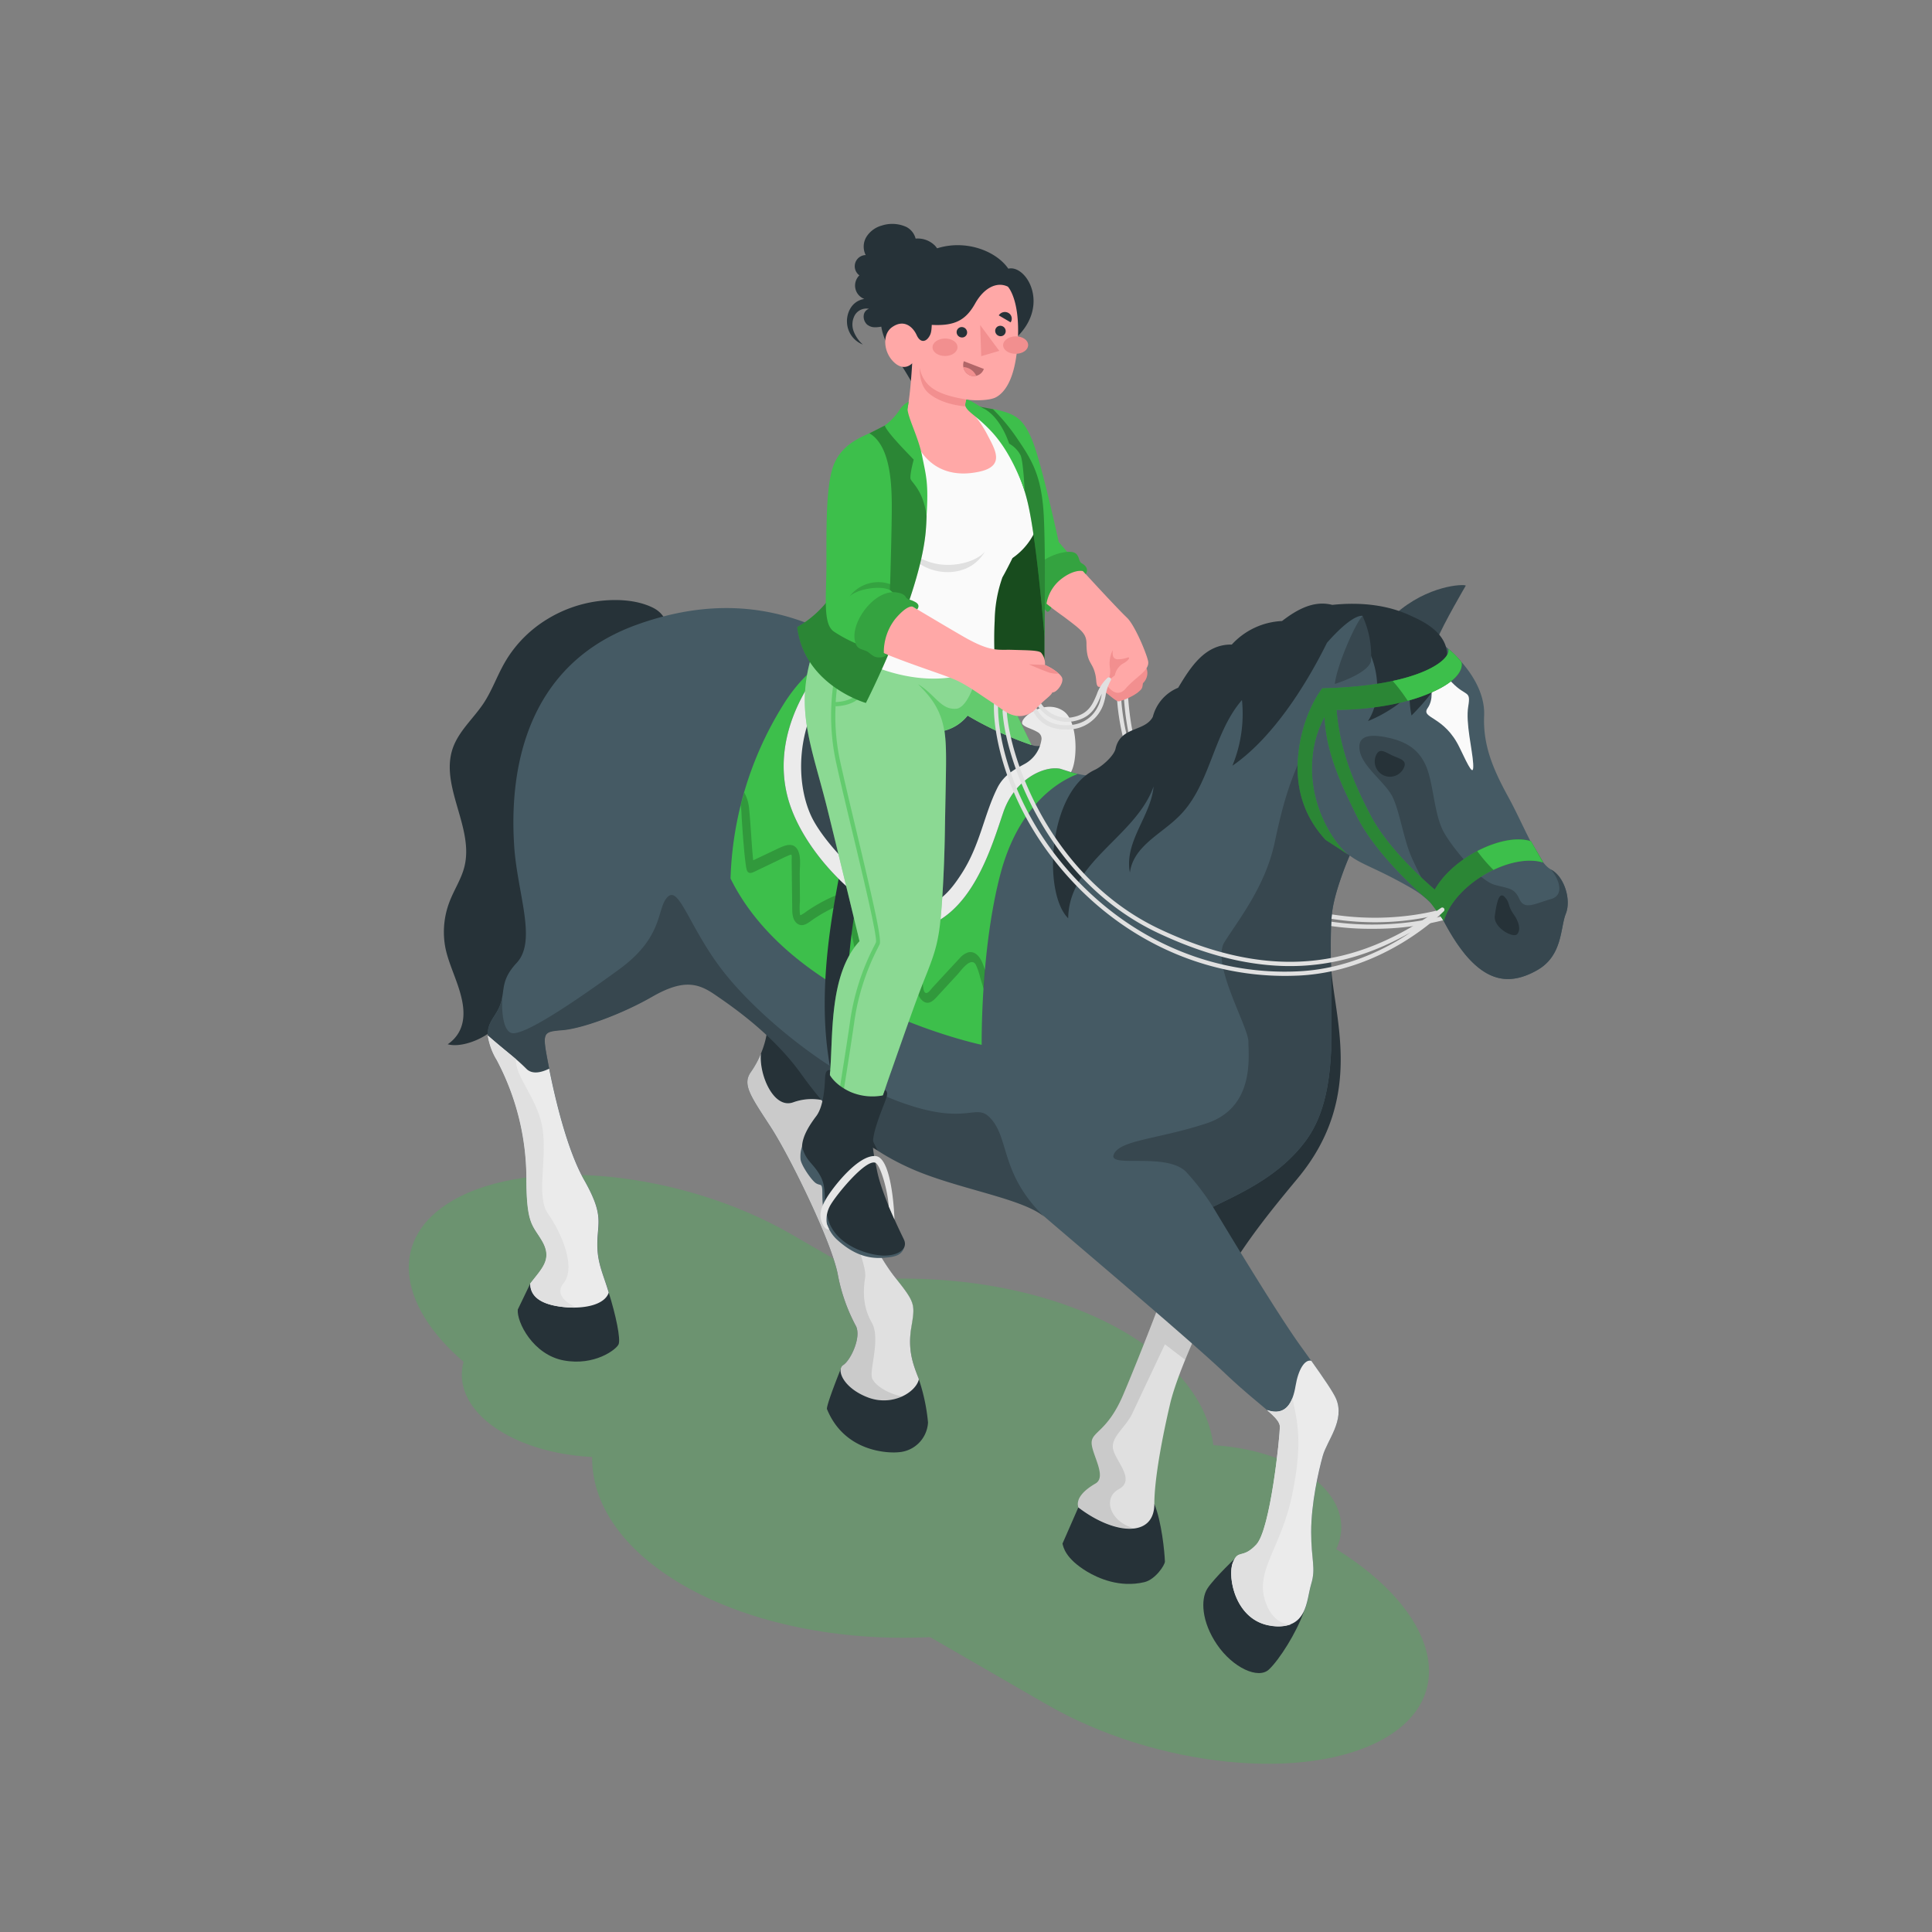 <svg xmlns="http://www.w3.org/2000/svg" viewBox="0 0 500 500"><rect x="0" y="0" width="500" height="500" fill="#808080" stroke="none"/><g id="freepik--Shadow--inject-72"><path id="freepik--shadow--inject-72" d="M345.82,400.9c3.37-7.16.2-15.13-9.54-20.76-6.23-3.59-14.13-5.63-22.26-6.13-1.35-10.75-9.11-21.28-23.35-29.5-17.91-10.34-42.16-14.79-65.53-13.34l-20.32-11.73c-28.39-16.39-67.6-20.33-87.58-8.8-16.59,9.58-14.68,26.83,2.73,41.79-1.78,6.53,1.68,13.44,10.39,18.47,6.39,3.69,14.53,5.74,22.88,6.17-.13,12,7.72,24,23.57,33.18,17.49,10.09,41,14.57,63.89,13.43l30.09,17.38c28.39,16.39,67.6,20.33,87.58,8.79C377.7,438.69,371.93,417.14,345.82,400.9Z" style="fill:#3DBF4B;opacity:0.3"></path></g><g id="freepik--Character--inject-72"><g id="freepik--character--inject-72"><g id="freepik--Arm--inject-72"><path d="M355.81,238.68A72.22,72.22,0,0,1,320,229.14c-24.83-14.07-29-38.56-29.28-51.91a.55.55,0,0,1,.54-.56.54.54,0,0,1,.56.54c.27,13.11,4.37,37.17,28.73,51,26.83,15.21,53,7.8,58,5.15a.55.55,0,0,1,.74.23.56.56,0,0,1-.23.75C376.19,235.83,367.47,238.68,355.81,238.68Z" style="fill:#e0e0e0"></path><path d="M355.12,240.37a70.61,70.61,0,0,1-38-10.71c-26.11-16.54-28.58-47.75-28-51.61a.55.55,0,1,1,1.08.16c-.55,3.77,1.88,34.28,27.51,50.52,24,15.23,51.12,10.89,63.33,5.92a.55.55,0,1,1,.41,1A72.57,72.57,0,0,1,355.12,240.37Z" style="fill:#e0e0e0"></path><path d="M296.72,172.93a3.62,3.62,0,0,1-.93,3.88c-.17,1.43-.22,1.46-1.43,2.49a15.12,15.12,0,0,1-4.74,2.2c-.7.14-2.57-1.67-3.37-2.2s-.63-1.9-.63-1.9l.63-.41Z" style="fill:#f28f8f"></path><path d="M291.69,159.89c1.9,1.84,4.77,8.53,5.41,11.07s-3.14,4.14-5.76,7.22-5.09-1.19-5.09-1.19-1.72,1.34-2.22.53-.11-1.8-.85-4-2-2.42-2-6.94c0-2.62-1.26-3.48-5.75-6.89A152.12,152.12,0,0,1,263.19,150c-2.63-2.39-2.69-5.64-4-11.62-1.78-8-5.5-21.5-5.5-21.5l2.26-11c4.27.68,8.22,1.56,10.69,7.75,2.27,5.73,7.1,27,7.1,27S287.62,156,291.69,159.89Z" style="fill:#ffa8a7"></path><path d="M257,105.85c5.8,1.2,7.81,2.39,10.2,8.24S274,140.27,274,140.27l4.91,5.75s-4-.08-6.41,2-4.11,6.61-4.11,6.61a64,64,0,0,1-4.92-4.13c-2.79-2.55-3-3.81-3.88-7.05s-6.49-26.34-6.49-26.34l2.81-11.27Z" style="fill:#3DBF4B"></path><path d="M281,148.58l-.71-.78s-2.15-.63-5.59,2a10.37,10.37,0,0,0-3.88,6.46l1.28,1s-.68,1.54-1.28.9a6.43,6.43,0,0,0-2.48-1.85,5.11,5.11,0,0,1-2.71-3,9.15,9.15,0,0,1,3.4-7.48c3.18-2.65,7.43-3.41,8.92-2.83s1.07,2.25,2,2.78S281.8,147.19,281,148.58Z" style="fill:#3DBF4B"></path><path d="M281,148.58l-.71-.78s-2.15-.63-5.59,2a10.37,10.37,0,0,0-3.88,6.46l1.28,1s-.68,1.54-1.28.9a6.43,6.43,0,0,0-2.48-1.85,5.11,5.11,0,0,1-2.71-3,9.15,9.15,0,0,1,3.4-7.48c3.18-2.65,7.43-3.41,8.92-2.83s1.07,2.25,2,2.78S281.8,147.19,281,148.58Z" style="opacity:0.15"></path><path d="M286.25,177c.44-1.07,1.29-1.88,1-4.09a7.93,7.93,0,0,1,.7-4.63c0,1.21-.06,2.13,1.13,2.34a7.58,7.58,0,0,0,2.84-.48c.65-.07.23.79-1.41,1.66a4.68,4.68,0,0,0-2,3A10.69,10.69,0,0,0,286.25,177Z" style="fill:#f28f8f"></path></g><g id="freepik--Horse--inject-72"><path d="M168.91,157.24c-4.22-2.06-9.56-2.25-14.15-1.66a33.58,33.58,0,0,0-13.18,4.69A31.85,31.85,0,0,0,131.52,170c-.3.46-.58.93-.86,1.41-2,3.44-3.29,7.23-5.47,10.54-2.61,3.95-6.43,7.19-8,11.66-3.43,9.86,5.54,20.56,3,30.69-.8,3.22-2.7,6-3.88,9.14a21.76,21.76,0,0,0-1.1,11.55c.73,4,2.91,8.24,4,12.37,1.07,3.95,1.67,9.4-3.34,12.9,4.07,1.11,11.39-2.08,14-6.23,6.66-2.54,10.14-9.05,11.73-16.33,1.74-7.9.71-16.11.25-24.19-.3-5.32-.33-10.79,1.52-15.79,2.17-5.86,6.7-10.51,11.37-14.65s9.7-8,13.35-13.1A26.65,26.65,0,0,0,173,165.3C173.13,161.83,172.2,158.85,168.91,157.24Z" style="fill:#263238"></path><path d="M361,159c8.51-7.62,17.88-7.88,18.35-7.45,0,0-5.8,9.88-7.47,14.06C370.5,165.57,361,159,361,159Z" style="fill:#37474f"></path><path d="M298.74,389.2c1.91,4.69,2.65,12.45,2.74,14.93,0,.88-2.45,4.67-5.36,5.34-6.35,1.48-11.88-1-14.81-2.75-5.68-3.44-6.11-6.38-6.34-7.23l4.1-9.36Z" style="fill:#263238"></path><path d="M311.8,340.47c-4.55,9.57-7.86,18-9,22.94-2.89,12.4-4.06,21.1-4.06,25.8,0,8.84-10.4,8-19.66.92-.72-2.26,1.38-4.44,4.43-6.2s-1-7.6-1-10.54,4.07-2.86,8.13-12.33c2.48-5.79,8.19-20,12.66-32.28a9,9,0,0,1,4.85,4.87C310.1,338.39,309.31,341.22,311.8,340.47Z" style="fill:#e0e0e0"></path><path d="M301.48,347.91l5.24,4c1.42-3.49,3.14-7.38,5.08-11.47-2.49.75-1.7-2.08-3.68-6.82a9,9,0,0,0-4.85-4.87c-4.47,12.31-10.18,26.49-12.66,32.28-4.06,9.47-8.13,9.38-8.13,12.33s4.07,8.78,1,10.54-5.15,3.94-4.43,6.2c5.11,3.88,10.55,5.88,14.42,5.42-6.09-1.6-8.29-7.77-3.91-10.14s-.75-7.13-1.48-10.28,3.23-5.6,5-9.38S301.48,347.91,301.48,347.91Z" style="opacity:0.1"></path><path d="M344.42,248.49l-.89,1.39c-5.32,8.35-32.78,51.79-34.39,60.32-.68,3.67-3,10.74-5.87,18.58a9,9,0,0,1,4.85,4.87c2,4.74,1.19,7.57,3.68,6.82,6.94-14.59,14.74-24.32,24-35.47C353.93,283.23,344.59,261.91,344.42,248.49Z" style="fill:#263238"></path><path d="M197.18,260.22c3.59,4.84-.37,13.85-2.79,17.14s-.12,6.33,5.09,14.37c4.94,7.63,15.41,29,17.28,37.77a46,46,0,0,0,4.8,13.78c1.36,3-1.5,8.86-3.33,10s-.1,5.88,6.33,8.36,12.55-1.38,13.25-4.71c-1.47-3.78-2.95-7.47-2-13.44s1.05-6.36-4.2-12.95-11.34-19.75-14.16-29-3.84-15.92-1.77-18.34S203.63,260.22,197.18,260.22Z" style="fill:#263238"></path><path d="M237.81,357a48.74,48.74,0,0,1,2.36,11.14,8.17,8.17,0,0,1-7.57,7.69c-2.84.3-14.1-.08-18.6-11.21,0-1.5,3.68-10.56,3.68-10.56Z" style="fill:#263238"></path><path d="M235.85,343.52c1-6,1.05-6.36-4.2-12.95s-11.34-19.75-14.16-29c-2.23-7.34-3.33-13-2.66-16.3h0a14.08,14.08,0,0,0-9.52,0c-5.06,1.88-8.9-7.07-8.39-12.61a23.73,23.73,0,0,1-2.53,4.69c-2.43,3.29-.12,6.33,5.09,14.37,4.94,7.63,15.41,29,17.28,37.77a46,46,0,0,0,4.8,13.78c1.36,3-1.5,8.86-3.33,10s-.1,5.88,6.33,8.36,12.55-1.38,13.25-4.71C236.34,353.18,234.86,349.49,235.85,343.52Z" style="fill:#e0e0e0"></path><path d="M225.62,356.37c-.41-2.59,2.23-10.15,0-14.07s-2.33-7.77-1.72-11.73-6.68-19.72-10.47-25.79S207.56,291,214,289.6l.67-1.09a12.56,12.56,0,0,1,.16-3.23,14.08,14.08,0,0,0-9.52,0c-5.06,1.88-8.9-7.07-8.39-12.61a23.73,23.73,0,0,1-2.53,4.69c-2.43,3.29-.12,6.33,5.09,14.37,4.94,7.63,15.41,29,17.28,37.77a46,46,0,0,0,4.8,13.78c1.36,3-1.5,8.86-3.33,10s-.1,5.88,6.33,8.36a11.39,11.39,0,0,0,8.91-.24C229.31,360.58,225.89,358.08,225.62,356.37Z" style="opacity:0.1"></path><path d="M405.22,236.48c-1.45,3.62-.76,10.87-7.46,14.63s-12.52,3.1-18.53-4.05-5.4-12.29-14.21-17.34-12.5-5.86-15.73-8.33c0,0-3.75,8.56-4.53,14.59s0,19.21-.26,34.24c0,.48,0,1,0,1.46-.34,7.35-1.4,16.56-6.6,23.58-6.73,9.08-16.57,13.43-24,17.07a.56.56,0,0,1,.05.08c.92,1.54,15.85,26.48,22.54,35.79,4.44,6.17,8.37,11.67,9.3,13.84,2.36,5.54-2.37,10.74-3.45,14.8s-3,12.36-3,19.68,1.25,9.28,0,13.5-.85,12-10.28,10.77-11.46-12.71-10-16.34,2.44-.81,6.1-4.7,6.09-27.91,6.09-30.47-5.15-5.25-14.36-14-41-35.56-46.57-40.4-19.33-9.54-31.14-14.07-21.74-16.37-31.06-24.91-18.95-17.47-23.46-20.17-7.77-2.55-15.89,2.14-18.23,8.24-23.11,8.65-5.33.45-4.1,7.06,4.54,22.79,9.7,31.92,3.32,10.8,3.34,16.61c0,4.9,1.54,7.64,3,12.4-1,3.14-6.11,4.16-10.72,3.82s-9.59-1.64-9.59-6.15c3.08-4,5.79-6.3,3.08-11-2.43-4.21-4.06-4.13-4.06-16.42a65.73,65.73,0,0,0-7.7-30.49c-4-7.6-2.08-8.92,0-12.45,2.75-4.69.11-7.26,5.1-12.62,5.37-5.76.12-18.06-.65-30.4s-.81-45.37,31.68-57.1,53.65,2.83,69.06,14.36,41.77,26.18,50.32,24.6c7.48-1.38,16.25-16.94,30.92-29.29s35.44-17.88,46.91-12c16.21,8.3,22.46,18.15,22.14,25.8s2.24,13.77,6.26,21.1,7.61,17,11.06,18.76S406.68,232.86,405.22,236.48Z" style="fill:#455a64"></path><path d="M256.85,290c-4.31-5.43-5.61,1.91-24-4.84s-37.3-22.91-45.86-34-11.21-22-14.19-19.05-.78,10.18-12.58,18.77-25.19,17.62-28,16.41-2.23-9.38-2.23-9.38h0a11.11,11.11,0,0,1-1.41,4c-2.07,3.53-4,4.86,0,12.46a65.57,65.57,0,0,1,7.7,30.49c0,12.28,1.64,12.21,4.07,16.41,2.7,4.69,0,7-3.08,11,0,4.52,5,5.82,9.58,6.16s9.69-.69,10.72-3.82c-1.41-4.77-2.94-7.51-2.95-12.4,0-5.81,1.81-7.49-3.35-16.62s-8.47-25.31-9.7-31.92-.78-6.65,4.1-7.06,15-4,23.11-8.65,11.91-3.5,16.25-.53c4.51,3.09,14.92,10.22,22.3,20.49,9.39,13.07,18,19.91,28.66,24.6,11.87,5.22,28.75,7.61,34.34,12.46C259.2,304.15,261.16,295.41,256.85,290Z" style="fill:#37474f"></path><path d="M344.76,236c-.78,6,0,19.21-.26,34.24,0,.48,0,1,0,1.46-.34,7.35-1.4,16.56-6.6,23.58-6.73,9.08-16.57,13.43-24,17.07a62.6,62.6,0,0,0-7-9.14c-5.29-5.11-20.31-.76-18.64-4.49s11.52-3.89,24-8,10.83-17.2,10.83-21.11-9.69-20.2-6.2-25.79,10.59-14.39,13-25.8,4.25-16.73,8.22-25.07c-1.26,8,2.08,23.2,11.2,28.46C349.29,221.39,345.54,230,344.76,236Z" style="fill:#37474f"></path><path d="M401.35,232.69c-4.16,1.17-6.79,2.92-8.12,0s-2.63-2.66-6.41-3.7-10.46-9-13-13.33-2.72-11.58-4.36-16.35-4.84-7.14-9.75-8.29-8.61-.88-7.8,3.34,6.63,8.09,8.5,11.92,2.84,11,5,15.8,8.22,16.29,8.22,16.29h0a52.76,52.76,0,0,0,5.61,8.69c6,7.15,11.81,7.83,18.52,4.06s6-11,7.47-14.64-.43-9.66-3.88-11.44C402.77,226.45,405.51,231.52,401.35,232.69Z" style="fill:#37474f"></path><path d="M389.34,232.07c-1.47-1.46-2.09,2-2.49,5s4.8,5.84,5.8,4.69.49-3.2-1-5.26S390.84,233.58,389.34,232.07Z" style="fill:#263238"></path><path d="M363.31,198.72a3.94,3.94,0,1,1-7.17-3.29c.91-2,2.3-.78,4.28.12S364.22,196.74,363.31,198.72Z" style="fill:#263238"></path><path d="M367.79,171.1c.33.76,4.64,7.84,1.69,12.14-1.88,2.75,4.27,1.93,8.26,10.25,2.46,5.13,3.72,7.77,3.52,4.15s-2-10.56-1.28-14.82-.53-2.44-4.07-6.06S366.59,168.33,367.79,171.1Z" style="fill:#fafafa"></path><path d="M337.34,417.35c-1.79,5.08-6.19,12.14-8.95,14.72s-9.34-.47-13.41-6.43-4.25-11.74-2.55-14.46,8-8.66,8-8.66Z" style="fill:#263238"></path><path d="M345.78,362c-.72-1.68-3.25-5.38-6.42-9.83-1.67-.44-3.36,2.22-4.07,6.51s-2.53,7.92-7.39,6.22h0c2.17,1.88,3.33,3.13,3.33,4.34,0,2.55-2.44,26.58-6.09,30.47s-4.66,1.07-6.09,4.7.6,15.09,10,16.33,9-6.54,10.28-10.76,0-6.19,0-13.51,1.88-15.61,3-19.67S348.14,367.59,345.78,362Z" style="fill:#ebebeb"></path><path d="M334.5,361.79c-1.05,2.72-3,4.41-6.6,3.15h0c2.17,1.88,3.33,3.13,3.33,4.34,0,2.55-2.44,26.58-6.09,30.47s-4.66,1.07-6.09,4.7.6,15.09,10,16.33a10.08,10.08,0,0,0,5-.38s-5,.38-6.88-7,4.67-13.6,7.33-27,1.29-18,0-24.61Z" style="fill:#e0e0e0"></path><path d="M157.54,334.52c1.83,5.79,3.15,12.07,2.54,13.41s-6.22,5.62-14.18,4.15-12.2-9.94-11.9-13.17l3.24-6.73Z" style="fill:#263238"></path><path d="M146.82,338.34c4.61.34,9.69-.69,10.72-3.82-1.41-4.77-2.94-7.51-2.95-12.4,0-5.81,1.81-7.49-3.35-16.62-4.5-7.95-7.59-21.26-9.12-28.93-2,1-4.38,1.55-5.87.06-3-3-5.06-4.32-10-8.65a17.65,17.65,0,0,0,2.31,6.31,65.57,65.57,0,0,1,7.7,30.49c0,12.28,1.64,12.21,4.07,16.41,2.7,4.69,0,7-3.08,11C137.24,336.7,142.22,338,146.82,338.34Z" style="fill:#ebebeb"></path><path d="M145.86,332.06c3.36-4.17-.72-13.26-4-17.9s-.06-14.56-1.57-22.73c-1.36-7.27-7.12-13.12-6.75-17.29-1.91-1.64-3.95-3.2-7.33-6.16a17.65,17.65,0,0,0,2.31,6.31,65.57,65.57,0,0,1,7.7,30.49c0,12.28,1.64,12.21,4.07,16.41,2.7,4.69,0,7-3.08,11,0,4.52,5,5.82,9.58,6.16.8.06,1.6.07,2.4.05C147.17,337.47,143.32,335.21,145.86,332.06Z" style="fill:#e0e0e0"></path><path d="M365.55,159.57c13.16,5.76,10.81,14.51-.25,25.6a24,24,0,0,1-.45-6.39c-.07,1.81-6,5.95-10.82,7.83,3.82-5.81,2.65-14.52-.64-19.63-.61-.49-.77-7.61-.77-7.61-1.78-.14-5.14,2.35-9.21,7-5.79,11.72-14.5,25-24.47,31.8a35.22,35.22,0,0,0,2.48-17c-7.71,8.85-8.15,22.67-16.9,30.65-4.39,4.19-11.25,7.39-12.1,14-1.54-8,5.45-14.62,6.13-22.28-4.67,13.07-21.95,19.43-22.1,34.12-6.7-6.66-5.13-32.86,6.95-38.46,1.76-.82,5-3.64,5.33-5.55,1.37-5.74,7.53-4.21,9.62-8.13a11.07,11.07,0,0,1,6.56-7.53c3.29-5.49,7-11.29,13.88-11.18a18.76,18.76,0,0,1,13-6.09c3.71-2.85,8.11-5.44,13-4.18C351.8,155.81,359.13,156.41,365.55,159.57Z" style="fill:#263238"></path><path d="M396.22,217.72c-7.24-2.34-20.2,4.19-24.91,12.51-4.47-3.87-12.53-11.47-16.54-19.1-4.29-8.14-8-16.77-8.87-27.41,4.74,0,17.54-.63,26.79-5.59,6.74-3.6,5.52-6.76,5.52-6.76a17.42,17.42,0,0,0-3.46-3.46c1.16,2.36-6.48,9.64-32.53,10.22,0,0-4.37,5.31-5.91,14.8-1.81,11.11,1.63,18.85,6.74,24.42l5.82,3.77c-3.29-2.52-10.47-12.5-9.18-25.28a26.76,26.76,0,0,1,3.1-10.31c.42,9.7,4.77,18.3,8.23,25.44,5.35,11.05,19,22.36,19,22.36l3.66,5c2.81-9.7,17.61-17.77,25.73-15.14Z" style="fill:#3DBF4B"></path><path d="M396.22,217.72c-7.24-2.34-20.2,4.19-24.91,12.51-4.47-3.87-12.53-11.47-16.54-19.1-4.29-8.14-8-16.77-8.87-27.41,4.74,0,17.54-.63,26.79-5.59,6.74-3.6,5.52-6.76,5.52-6.76a17.42,17.42,0,0,0-3.46-3.46c1.16,2.36-6.48,9.64-32.53,10.22,0,0-4.37,5.31-5.91,14.8-1.81,11.11,1.63,18.85,6.74,24.42l5.82,3.77c-3.29-2.52-10.47-12.5-9.18-25.28a26.76,26.76,0,0,1,3.1-10.31c.42,9.7,4.77,18.3,8.23,25.44,5.35,11.05,19,22.36,19,22.36l3.66,5c2.81-9.7,17.61-17.77,25.73-15.14Z" style="opacity:0.3"></path><path d="M396.22,217.72c-3.75-1.21-9,0-13.91,2.54a39.72,39.72,0,0,0,4.19,4.87c4.52-2.16,9.32-3,12.86-1.9Z" style="fill:#3DBF4B"></path><path d="M372.69,178.13c6.74-3.6,5.52-6.76,5.52-6.76a17.42,17.42,0,0,0-3.46-3.46c.83,1.68-2.81,5.84-14.32,8.32a44.73,44.73,0,0,1,3.88,5.12A40.36,40.36,0,0,0,372.69,178.13Z" style="fill:#3DBF4B"></path><path d="M345.45,177c.45-4.43,5.14-15.47,7.17-17.59a24.42,24.42,0,0,1,2.19,11.73C353.86,174.45,345.45,177,345.45,177Z" style="fill:#37474f"></path></g><g id="freepik--Chair--inject-72"><path d="M278.93,200.31h0c-11.3-2.51-36.37-18.56-49.39-28.31-2.18-1.62-4.47-3.31-6.88-5,0,0-11.3,1.23-20.14,15.69a90.08,90.08,0,0,0-13.46,44.66c16.16,32.8,65,43.05,65,43.05s-.33-24.66,4.88-44.33C263.14,210.24,272.14,202.87,278.93,200.31Z" style="fill:#3DBF4B"></path><path d="M254.34,249.42c-.6-1.56-1.86-3.44-3.81-2.94a4.93,4.93,0,0,0-2.2,1.55c-1,1.06-2,2.15-3,3.22l-2.65,2.87-1.33,1.44c-.33.35-1.1,1.5-1.68,1.43-.75-.09-.77-1.81-.84-2.32-.19-1.43-.39-2.86-.58-4.29-.45-3.3-.35-9.77-4.68-10.59-2.28-.44-4.27,1.36-5.64,3-1.5,1.75-2.91,3.58-4.33,5.4l-2.37-11.34c-.34-1.63-.48-3.84-2-4.85s-3.37-.13-4.82.57a42.9,42.9,0,0,0-5.34,3.07c-.44.29-.85.64-1.31.9a1.83,1.83,0,0,1-.68.31s0-.08-.05-.17a17.37,17.37,0,0,1,0-3.46l-.06-7.07c0-1.82.39-4.27-.43-6-1.12-2.34-3.36-1.41-5.16-.56l-6.45,3.06c-.45-4.09-.59-8.95-1.11-13.81a10.25,10.25,0,0,0-1.2-3.72c-.32,1.12-.63,2.24-.91,3.34.18,1.13.18,2.34.28,3.81.29,4.37.77,10.81,1.24,12.74.35,1.41,1.51.81,2,.59l5.66-2.71c.93-.44,1.85-.92,2.79-1.32.21-.09.9-.44,1.1-.36s.1,1,.1,1.31c.05,4.22.09,8.44.15,12.67,0,1.36.12,3,1.37,3.89,1.48,1,2.95-.41,4.13-1.21a39.71,39.71,0,0,1,5.28-3,5.92,5.92,0,0,1,2.26-.75c1.09,0,1,1.59,1.22,2.42q1.5,7,3,14.1c.17.8,1.06,1.88,1.78,1l4.59-5.82c1.12-1.42,2.81-3.65,4.87-3.52s2.19,2.69,2.4,4.21c.35,2.46.68,4.93,1,7.39.23,1.71.35,3.75,1.72,5,1.62,1.48,3,0,4.13-1.27l5.13-5.56c.88-1,3.41-4.59,4.64-2.38a18.26,18.26,0,0,1,1.17,3.48c.29.92.57,1.84.85,2.77.1-1.57.23-3.21.37-4.91C254.72,250.45,254.54,249.93,254.34,249.42Z" style="opacity:0.2"></path><path d="M227.15,297.72a39.91,39.91,0,0,1-7.84-5.7c-2.53-5.31-4.08-12.74-4.94-18.64-2.79-18.9,1.41-38.88,2.92-47.28l5,3.53c-1.53,8.55-5.09,28.4-1.6,47.21C221.87,283.31,223.91,292,227.15,297.72Z" style="fill:#263238"></path><path d="M277.17,199.83a0,0,0,0,1,0,0l-2.8-.88c-4.34-.83-11.86,2.84-14.73,11.32s-7.06,22.6-17.15,28.23c-9.8,5.45-33.65-13.8-38.59-32-4-14.83,3.74-28.86,11.57-37.16s11.84-5.07,12.63-2.34a2.82,2.82,0,0,0,.25.58c1.59,2.8,13,11.42,19.94,16.2,7.38,5.12,18.58,9.09,19.39,9.22,2.26.36,2.55-.6,2.35-1.89s-1.76-7.59,3.68-6S277.26,199.18,277.17,199.83Z" style="fill:#37474f"></path><path d="M277.17,199.83a0,0,0,0,1,0,0l-2.8-.88c-4.34-.83-11.86,2.84-14.73,11.32s-7.06,22.6-17.15,28.23c-9.8,5.45-33.65-13.8-38.59-32-4-14.83,3.74-28.86,11.57-37.16s11.84-5.07,12.63-2.34a2.82,2.82,0,0,0,.25.58c-2.22-2.54-7.72.54-13.78,8.8-8.78,12-8.54,26.15-4.73,34.6s18.76,22.61,25.55,23.65,10.76-4.33,13.49-8.56c4.8-7.44,5.73-15.13,9.24-22.17,1.79-3.58,4.91-5,6.91-6.11a8.5,8.5,0,0,0,4.46-6.15,1.92,1.92,0,0,0-.87-2.12c-1.85-1.07-3-1.14-3.92-2-1.44-1.35,5.61-7,10.61-3.44C279,186.77,278.94,196.71,277.17,199.83Z" style="fill:#ebebeb"></path></g><g id="freepik--Bottom--inject-72"><path d="M253.69,163.45c3.42,9.47,13.26,29.36,13.26,29.36a89.5,89.5,0,0,1-16.53-7.61,11.25,11.25,0,0,1-6,3.91c.69,4.85.38,9.52.11,26.32-.16,10.09-.82,21.71-1.58,26.13-.63,3.66-1.31,5.94-3.71,11.9-1.8,4.48-4,10.66-8.57,23.71A209.23,209.23,0,0,0,224,299.62s-2.44,2.13-4.47,2-4.43-3.2-5.29-5.61c-.7-1.93-2.33-4.61-1-9.25a48.44,48.44,0,0,0,1.52-8.61c.93-9.47-.41-25.76,7.68-34.57,0,0-7.32-30.33-8.68-35.66-3.68-14.36-7.55-23.57-4.2-36.44.7-2.67,4.08-8.61,7.07-13Z" style="fill:#3DBF4B"></path><path d="M253.69,163.45c3.42,9.47,13.26,29.36,13.26,29.36a89.73,89.73,0,0,1-16.53-7.61,11.25,11.25,0,0,1-6,3.91c.69,4.85.38,9.52.11,26.32-.16,10.09-.82,21.71-1.58,26.13-.63,3.66-1.31,5.94-3.71,11.9-1.8,4.48-4,10.66-8.57,23.71A209.23,209.23,0,0,0,224,299.62s-2.44,2.13-4.47,2-4.43-3.2-5.29-5.61c-.7-1.93-2.33-4.61-1-9.25a48.44,48.44,0,0,0,1.52-8.61c.93-9.47-.41-25.76,7.68-34.57,0,0-7.32-30.33-8.68-35.66-3.68-14.36-7.55-23.57-4.2-36.44.7-2.67,4.08-8.61,7.07-13Z" style="fill:#fff;opacity:0.4"></path><path d="M247.48,183.42c-4,.33-5.31-3.55-9.87-6.34,2.15,2.27,5.72,5.52,6.76,12a11.25,11.25,0,0,0,6-3.91A89.58,89.58,0,0,0,267,192.81s-9.84-19.89-13.26-29.36C255,169.65,251.47,183.09,247.48,183.42Z" style="fill:#3DBF4B;opacity:0.5"></path><path d="M217.38,196.79a54.94,54.94,0,0,1-1.11-14.46l0,.46c7.32-.31,9.53-5.35,10.71-13.36a35.5,35.5,0,0,1,2.54-8.75l-1.16-.14a37,37,0,0,0-2.47,8.73c-1.31,8.89-3.83,12.15-9.61,12.42a54.3,54.3,0,0,1,6-21.85l-1.2-.14A57.39,57.39,0,0,0,216.31,197c1.08,4.93,2.63,11.43,4.28,18.31,2.9,12.11,6.5,27.18,6.1,28.57-.11.24-.27.58-.48,1a61.25,61.25,0,0,0-6.15,19c-1.11,7.94-4,25.72-5.27,33.35a11.33,11.33,0,0,0,.88,1.44c1.11-6.73,4.3-26.21,5.48-34.64a60.25,60.25,0,0,1,6-18.64c.22-.44.39-.79.5-1,.57-1.27-1.5-10.34-6-29.28C220,208.21,218.46,201.71,217.38,196.79Z" style="fill:#3DBF4B;opacity:0.5"></path><path d="M207.57,296.72a8,8,0,0,0-.38,3.41c.27,1.62,2.91,5.44,4,6.1s1.5,0,1.61,1.64-.46,9,3.76,12.89,8.06,5,11.84,4.78,5.08-.85,5.68-3Z" style="fill:#455a64"></path><path d="M214.85,276.92c-1.09,0-1.27.7-1.35,2.58s-.38,6.87-2.24,9.33-3.58,5.22-3.69,7.89c1,3.89,2.85,4.18,4.74,7.62s.48,6.69,2.14,11.66,7.22,8,12.7,8.82c4.38.63,8.13-1.23,6.77-4.06-1.56-3.24-5.81-12-6.95-17.84s-1.74-7,.14-12.62,3.3-7.38,1.94-8.22l-.54,1.41a14.39,14.39,0,0,1-8.39-.89c-4.14-1.88-5.38-4.44-5.38-4.44Z" style="fill:#263238"></path><path d="M230,312.21c-.24-4.12-2.2-10.87-3.47-11.3C224,300,216.62,309,215,311.74a7.42,7.42,0,0,0-1,5.11l.59,1.34s-1,.27-1.83-1.67-.47-3.81,1.25-6.62,8.13-11.07,12.58-10.71,4.9,16.42,4.9,16.42Z" style="fill:#e6e6e6"></path></g><g id="freepik--Top--inject-72"><polygon points="270.3 164.73 270.3 177.22 244.62 165.65 244.62 130.81 268.29 130.81 270.13 150.56 270.3 164.73" style="fill:#3DBF4B"></polygon><polygon points="270.3 164.73 270.3 177.22 244.62 165.65 244.62 130.81 268.29 130.81 270.13 150.56 270.3 164.73" style="opacity:0.6"></polygon><g id="freepik--top--inject-72"><g id="freepik--top--inject-72"><path d="M216.61,158.5c5.55-8.62,6.23-9.73,4.76-22.38-.46-3.92-2.19-14.31-1-18.35s11-8.42,21.83-11,15.66,0,18.28,4,6.91,15,7.2,22.38-5.75,11.23-5.75,11.23l-5,8.46c-1.66,2.82-2.9,12.53-2.9,12.53s-2.53,4.29-14.45,4.09C223.78,169.12,216.61,158.5,216.61,158.5Z" style="fill:#ffa8a7"></path><path d="M221.15,137.09c-.41-4.61-2.58-15.71-.86-20.16,1.52-3.93,11.06-7.58,21.9-10.2a41.65,41.65,0,0,1,13.74-.84c.85.43,3,2.14,5.9,6.07s7.9,11.86,7.6,19.26a17.11,17.11,0,0,1-7.4,13.2s-1.65,3.36-2.61,5a35.27,35.27,0,0,0-2,11.25c-.27,4.87,0,10,0,10s-8.35,7.8-24.88,3.83-17.79-13.74-17.79-13.74A86.14,86.14,0,0,0,220,152C221.73,148.29,222,146.35,221.15,137.09Z" style="fill:#fafafa"></path><path d="M231.61,109.81a41.62,41.62,0,0,1,7.18,7.63c3.06,4,7.86,6,14.31,4.7,7-1.35,4.59-5.5,2.65-9.2a28.64,28.64,0,0,0-5.17-7.27A68.27,68.27,0,0,0,231.61,109.81Z" style="fill:#ffa8a7"></path><path d="M254.93,142.69c-2.43,3.27-13,6.09-19.75-.47C236.75,148.18,249.88,151.46,254.93,142.69Z" style="fill:#e0e0e0"></path></g><g id="freepik--Head--inject-72"><path d="M262.09,88.21c-.37.89-21.27,10.8-25,12.82a81.67,81.67,0,0,0-6-9.7c-3.94-5-4.91-13,1.25-16.56a14.72,14.72,0,0,1,7.06-9.15c8.06-4.49,17.87-1.43,21.55,3.91C265.74,68.39,272.3,79.63,262.09,88.21Z" style="fill:#263238"></path><path d="M242.41,72.72a7.25,7.25,0,0,0-.45-9.16,6.3,6.3,0,0,0-5-1.81,4.67,4.67,0,0,0-2.37-3,8.74,8.74,0,0,0-6.4-.37,6.82,6.82,0,0,0-3.93,2.87,4.87,4.87,0,0,0-.22,4.76,2.9,2.9,0,0,0-1.63,5.25,3.69,3.69,0,0,0,1.27,6.1c-3.61.62-4.59,4.1-4.48,6a6.42,6.42,0,0,0,4.09,5.8,8.8,8.8,0,0,1-2.39-3.49,5,5,0,0,1,.34-4.13,3.48,3.48,0,0,1,3.65-1.62,2,2,0,0,0-1.36,1.7,2.83,2.83,0,0,0,.92,2.42c.93.63,1.6.85,3.77.48.56-.09.28.18.83.28a2.89,2.89,0,0,0,2.27-.7A9.81,9.81,0,0,0,233,82.2a37.29,37.29,0,0,1,5.62-5.89A23.35,23.35,0,0,0,242.41,72.72Z" style="fill:#263238"></path><path d="M260.84,74.19s3.59,3.68,2.41,16.06c-.73,7.6-3,11.23-5.53,12.58-1.54.81-5.3.93-7.63.56a7,7,0,0,0-.21,1c-.21,1.21.7,1.27.7,1.27s6.8,11.06-.11,11.69c-3.45.31-8.22-1.08-11.52-2.81a35.7,35.7,0,0,1-7.1-4.82c2.68-1,2.64-1.74,3.07-4.21.78-4.45,1.15-11.49,1.15-11.49s-1.92,2.19-4.53-.11c-2.94-2.59-3.27-7.35-.74-9.19,3.09-2.24,5.44-.18,6.43,2,.9,2,2.26,1.82,3.12.57.59-.84.71-1.5.79-3.21,6.05.32,8.85-1.27,11.27-5.61C254.74,74.36,258.11,72.83,260.84,74.19Z" style="fill:#ffa8a7"></path><path d="M241.34,89.9c0,1.25,1.47,2.24,3.25,2.23s3.23-1,3.21-2.3-1.47-2.24-3.25-2.22S241.32,88.65,241.34,89.9Z" style="fill:#f28f8f"></path><path d="M259.61,89.34c0,1.25,1.47,2.25,3.26,2.23s3.22-1,3.21-2.29-1.48-2.25-3.26-2.23S259.6,88.1,259.61,89.34Z" style="fill:#f28f8f"></path><path d="M249.44,93.48l5.18,2a2.74,2.74,0,0,1-3.56,1.67A2.92,2.92,0,0,1,249.44,93.48Z" style="fill:#b16668"></path><path d="M249.42,82l-3.25,1.45A1.71,1.71,0,0,1,247,81.1,1.87,1.87,0,0,1,249.42,82Z" style="fill:#263238"></path><path d="M258.48,81.62l3.07,1.8A1.7,1.7,0,0,0,261,81,1.87,1.87,0,0,0,258.48,81.62Z" style="fill:#263238"></path><polygon points="253.67 84.13 253.94 92.17 258.61 90.8 253.67 84.13" style="fill:#f28f8f"></polygon><path d="M238.05,95.23s-.35,4.27,2.27,6.51c3.09,2.65,7.73,3.29,9.62,3.44a1.38,1.38,0,0,1-.06-.79,7,7,0,0,1,.21-1h0c-2-.34-6.16-1.08-8.63-2.82A7.87,7.87,0,0,1,238.05,95.23Z" style="fill:#f28f8f"></path><path d="M257.56,85.5A1.41,1.41,0,0,0,258.8,87a1.31,1.31,0,0,0,1.47-1.19A1.39,1.39,0,0,0,259,84.32,1.31,1.31,0,0,0,257.56,85.5Z" style="fill:#263238"></path><path d="M247.58,85.84a1.39,1.39,0,0,0,1.24,1.49,1.3,1.3,0,0,0,1.47-1.18,1.41,1.41,0,0,0-1.24-1.5A1.32,1.32,0,0,0,247.58,85.84Z" style="fill:#263238"></path><path d="M249.32,95a3.61,3.61,0,0,1,.65.08,3.9,3.9,0,0,1,2.69,2.2,2.67,2.67,0,0,1-1.6-.11A2.86,2.86,0,0,1,249.32,95Z" style="fill:#f28f8f"></path></g></g><path d="M234.58,107.3a62,62,0,0,1,5,30.23c-1.53,17.12-15.49,44.39-15.49,44.39s-15.95-4.52-17.76-19.63a27.58,27.58,0,0,0,8.49-7.61c2.5-3.32,6.68-7.09,6.11-12.11s-3.72-20.9-1.7-24.43l5.78-6Z" style="fill:#3DBF4B"></path><path d="M234.58,107.3a62,62,0,0,1,5,30.23c-1.53,17.12-15.49,44.39-15.49,44.39s-15.95-4.52-17.76-19.63a27.58,27.58,0,0,0,8.49-7.61c2.5-3.32,6.68-7.09,6.11-12.11s-3.72-20.9-1.7-24.43c0,0,5.7-5.87,5.78-6Z" style="opacity:0.3"></path><path d="M275.94,188.79l-.85,0c-8.16-.46-8.88-7.81-9.15-10.58a.56.56,0,0,1,.5-.6.58.58,0,0,1,.38.11,11,11,0,0,1,0-2.14.54.54,0,0,1,.6-.49.55.55,0,0,1,.49.6,9.27,9.27,0,0,0,2.76,7.84,7.88,7.88,0,0,0,6.64,2.13c4.32-.74,5.37-3.22,6.49-5.84a10.55,10.55,0,0,1,2.84-4.41.55.55,0,0,1,.8.73,11.3,11.3,0,0,0-1.31,3.9,16.21,16.21,0,0,1-.57,2.24A9.74,9.74,0,0,1,275.94,188.79Zm-8.65-8.73c.52,3.07,2.07,7.28,7.87,7.61,6.17.35,8.55-3.48,9.4-5.8a15.26,15.26,0,0,0,.53-2.08,2.56,2.56,0,0,1,.05-.27l-.3.7c-1.13,2.65-2.4,5.65-7.31,6.49a9,9,0,0,1-7.58-2.4A9.87,9.87,0,0,1,267.29,180.06Z" style="fill:#e0e0e0"></path><path d="M332.54,252.56c-22.09,0-43.07-10-58.05-27.88-14.13-16.84-17.49-34.61-17.26-42.46a.56.56,0,0,1,.55-.53h0a.55.55,0,0,1,.53.57c-.23,7.69,3.09,25.12,17,41.71,15.6,18.59,37.8,28.58,60.88,27.4,12.36-.63,22.43-5.73,28.87-10.07-15.87,9-36.17,13.94-65.41.13-28.42-13.42-39.35-44.4-40.19-57.3a.55.55,0,0,1,.51-.58.53.53,0,0,1,.58.51c.83,12.69,11.59,43.17,39.56,56.38,34.24,16.16,56,6.3,72.83-5.47a.54.54,0,0,1,.74.09.56.56,0,0,1,0,.74c-.15.15-15.13,15.53-37.41,16.67C335,252.53,333.78,252.56,332.54,252.56Z" style="fill:#e0e0e0"></path><path d="M224.62,112.75c-6.05,2.61-9.08,4.14-9.83,15.33-.73,10.92-.31,20.14-.44,26.6-.1,5.45-.07,7.42,4.34,9.75,11.37,6,24.31,9.58,28.77,11.61,2.94,1.33,6.21,3.75,9,5.57,1.79,1.18,3,2.08,3.6,2.48,2.64,1.72,5.77,1.82,8.3-.92,2.11-2.28,3.55-3,4-4,1.06.17,3-2.4,2.51-3.75-.25-.67-1.74-2.15-4.43-3.32a4.37,4.37,0,0,0-1-3.17c-.65-.67-3.73-.63-7.45-.75s-5.52.69-12.76-3.49c-7.54-4.36-19.4-11.52-19.4-11.52s.42-14.5.52-19.91S230.08,116.11,224.62,112.75Z" style="fill:#ffa8a7"></path><path d="M270.4,172.08l-4.12-.15s2.65,1.18,4.58,1.89a6.75,6.75,0,0,0,3.13.51A13,13,0,0,0,270.4,172.08Z" style="fill:#f28f8f"></path><path d="M225,112.13c-3.15,1.42-7.66,3.41-9.48,8.86s-1.64,16.72-1.64,25-1,15.38,1.88,17.43a36.18,36.18,0,0,0,6.92,3.58s2.41-6.51,5.91-9.49,4.73-2.25,4.73-2.25l-3-2.57s.54-17.34.47-22.62S230.32,115.24,225,112.13Z" style="fill:#3DBF4B"></path><path d="M230.35,152.72c-2.68-1.36-8.77-.18-10.49,1.66a9.31,9.31,0,0,1,10.54-3.19Z" style="opacity:0.15"></path><path d="M232.17,153.35c-4.21-.71-8.29,3.49-10,7.14s-.94,5.93-.36,6.77,2.06.92,2.86,1.49,1.53,1.48,3,1.37a2.58,2.58,0,0,0,1.9-.73l-.84-.33a14,14,0,0,1,3-8.94c3.27-3.83,4.49-3.1,4.49-3.1l1.14.68s1-1.06-.45-1.87-2.06-.61-2.38-1.15S233.74,153.61,232.17,153.35Z" style="fill:#3DBF4B"></path><path d="M232.17,153.35c-4.21-.71-8.29,3.49-10,7.14s-.94,5.93-.36,6.77,2.06.92,2.86,1.49,1.53,1.48,3,1.37a2.58,2.58,0,0,0,1.9-.73l-.84-.33a14,14,0,0,1,3-8.94c3.27-3.83,4.49-3.1,4.49-3.1l1.14.68s1-1.06-.45-1.87-2.06-.61-2.38-1.15S233.74,153.61,232.17,153.35Z" style="opacity:0.15"></path><path d="M250,104.57c5.22,3.32,13.11,12.82,16.09,26,2.37,10.49,4.22,34.2,4.22,34.2s.33-21.2-.17-31.06-2.67-14.06-6.53-19.68a49.92,49.92,0,0,0-6.65-8.14Z" style="fill:#3DBF4B"></path><path d="M250,104.57c5.22,3.32,13.11,12.82,16.09,26,2.37,10.49,4.22,34.2,4.22,34.2s.33-21.2-.17-31.06-2.67-14.06-6.53-19.68a49.92,49.92,0,0,0-6.65-8.14Z" style="opacity:0.3"></path><path d="M250.09,103.39c-.15.66-.21,1-.21,1s-.4.67.7,1.81,3.27,2.51,6.13,5.61c5.64,6.11,8.48,15.34,8.48,15.34s-.35-7.79-1.08-9.34a7.39,7.39,0,0,0-2.94-3c-2.62-7.49-6.6-9.08-6.6-9.08C252.83,104.78,251.24,103.55,250.09,103.39Z" style="fill:#3DBF4B"></path><path d="M239.78,133.57c.58-8.58-.14-10.52-1.11-15.46s-3.59-9.7-3.81-12.26l.3-1.9a5.91,5.91,0,0,0-2.37,2.17,16.13,16.13,0,0,1-3.82,4c.67,1.95,6.22,7.44,7.5,8.84,0,0-1,3.56-.84,4.9C235.75,124.75,239,126.83,239.78,133.57Z" style="fill:#3DBF4B"></path></g></g></g></svg>
